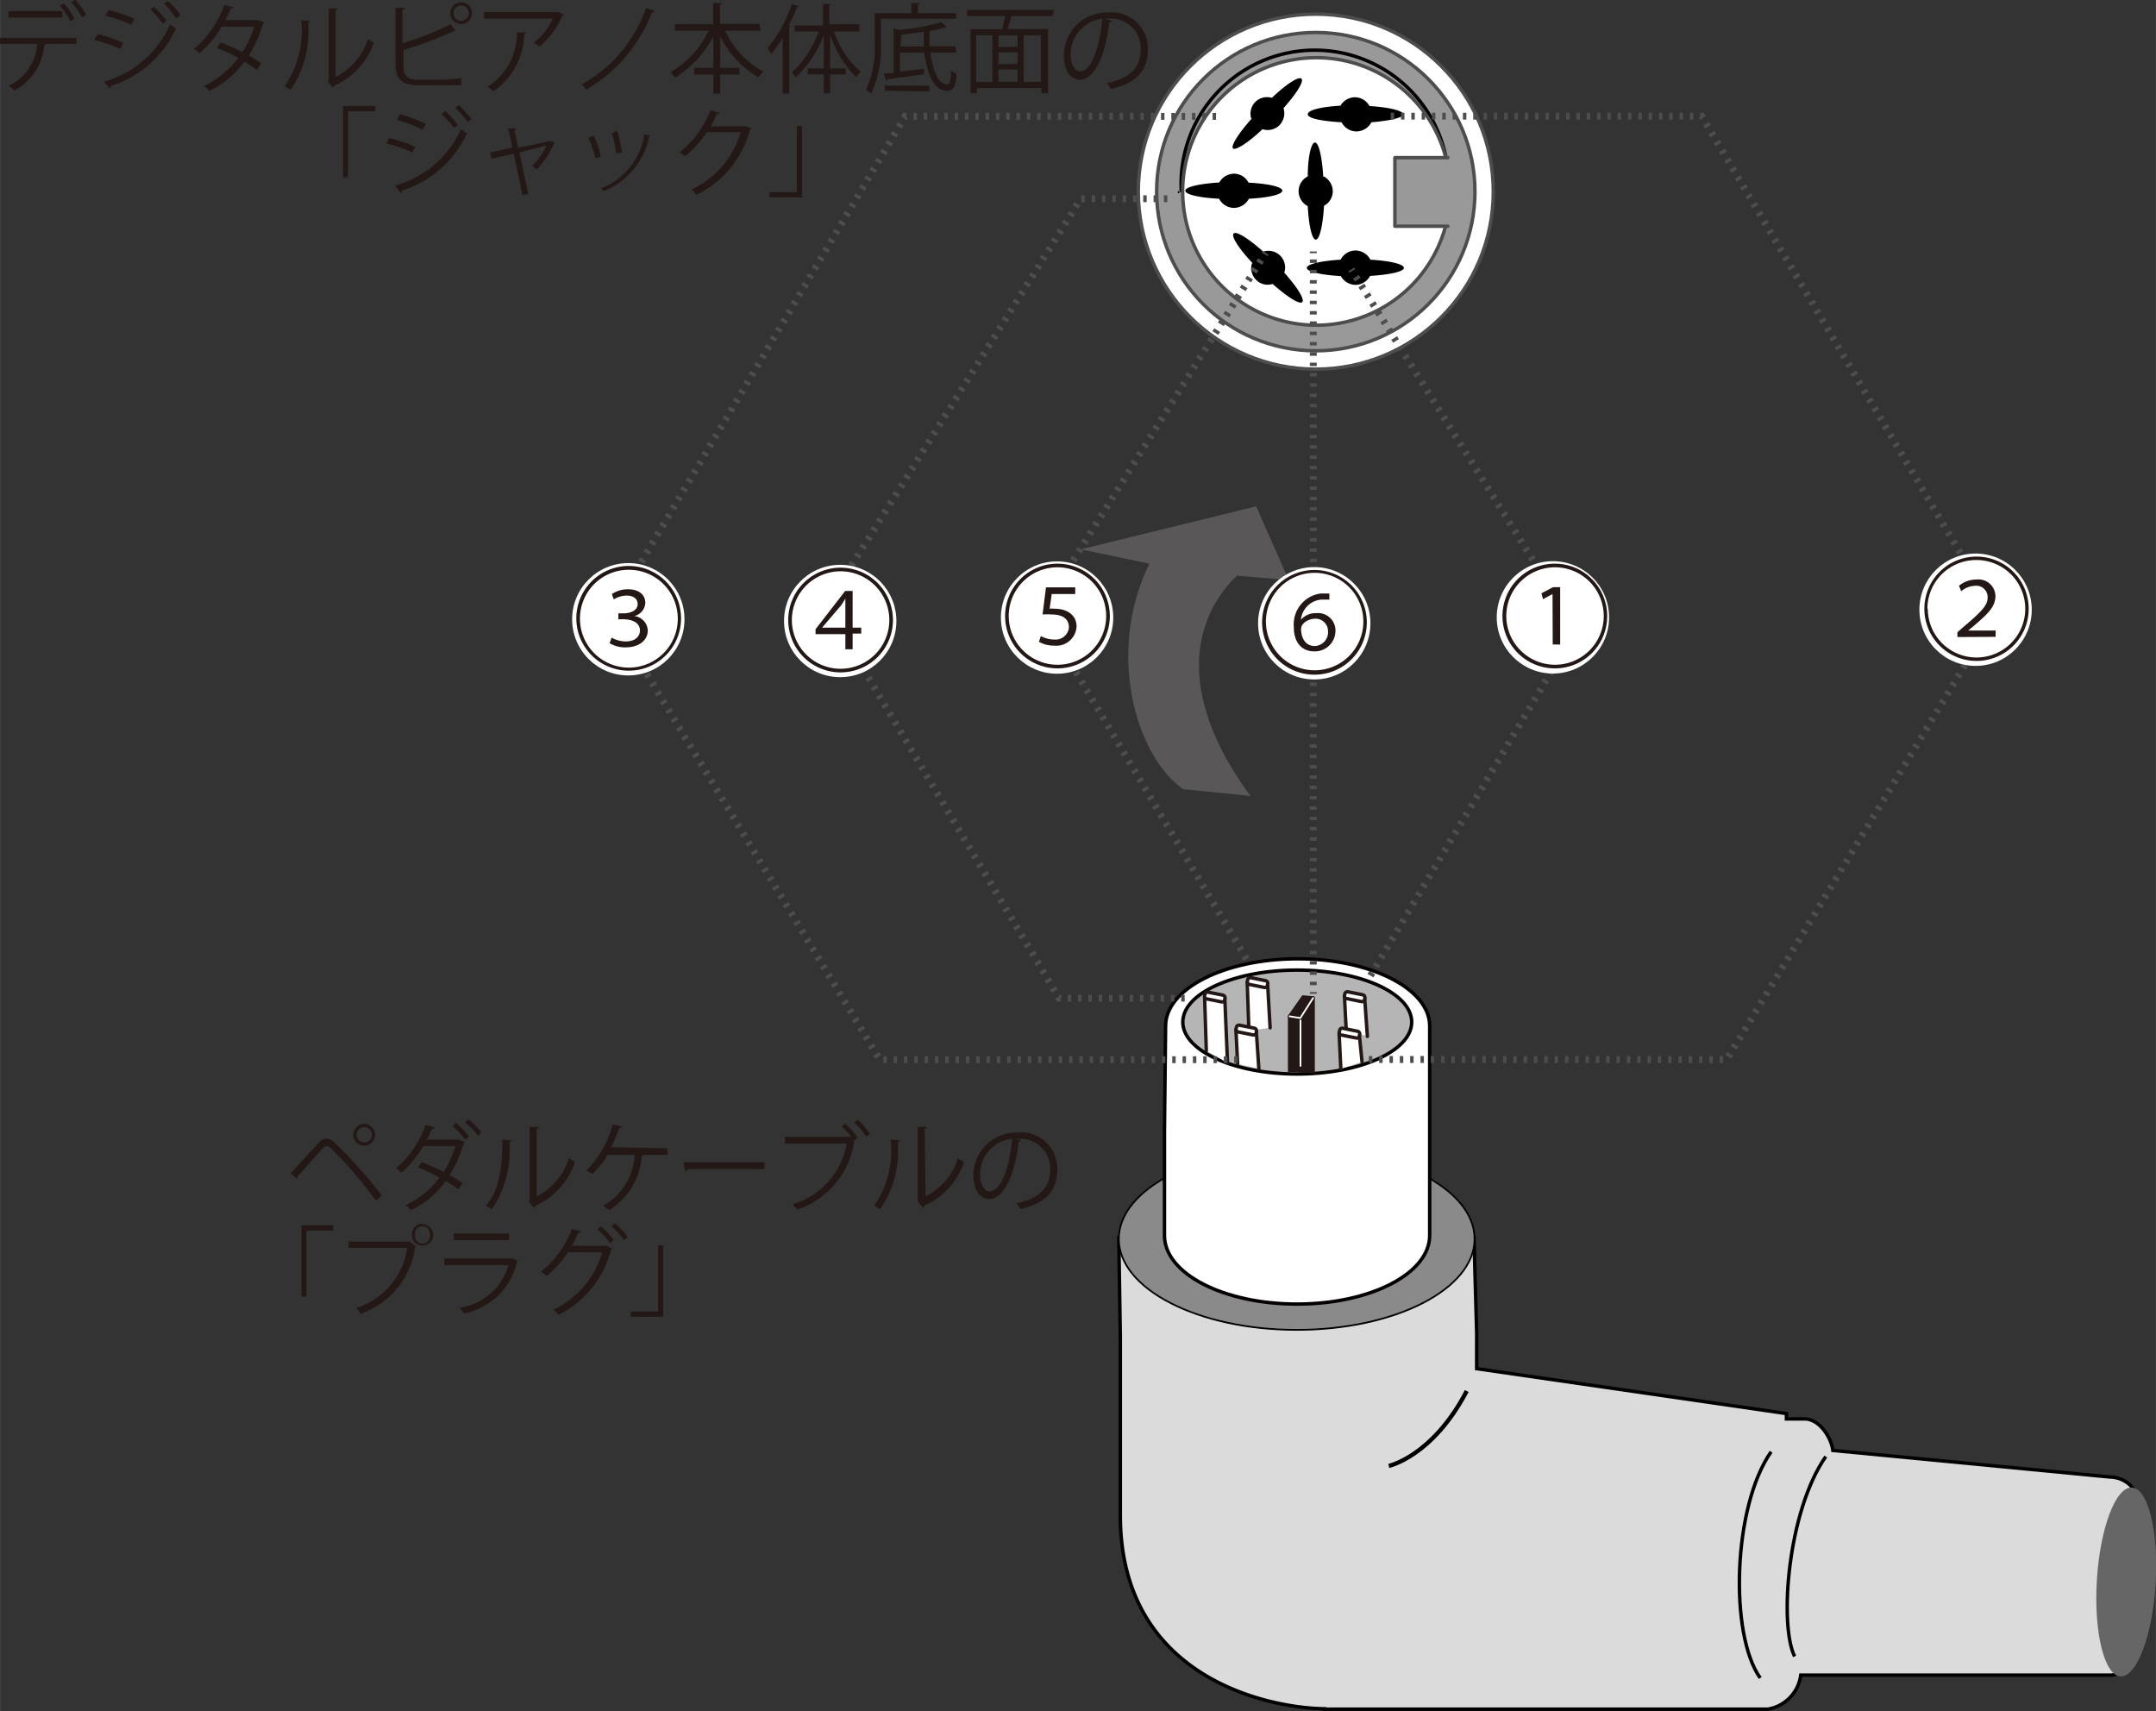 <svg id="レイヤー_1" data-name="レイヤー 1" xmlns="http://www.w3.org/2000/svg" width="39.8mm" height="31.59mm" viewBox="0 0 112.83 89.56"><rect x="0" y="0" width="112.83" height="89.56" fill="#333333" stroke="none"/><defs><style>.cls-1,.cls-2{fill:#dbdbdb;stroke:#000;}.cls-1,.cls-10,.cls-11,.cls-14,.cls-15,.cls-16,.cls-17,.cls-5,.cls-7,.cls-8,.cls-9{stroke-width:0.18px;}.cls-2{stroke-width:0.22px;}.cls-3{fill:#666;}.cls-4{fill:#8a8a8a;}.cls-16,.cls-17,.cls-18,.cls-4,.cls-5,.cls-7{stroke:#040000;}.cls-10,.cls-13,.cls-14,.cls-15,.cls-16,.cls-17,.cls-18,.cls-4,.cls-5,.cls-7,.cls-8{stroke-linecap:round;}.cls-10,.cls-11,.cls-12,.cls-13,.cls-14,.cls-15,.cls-16,.cls-17,.cls-18,.cls-4,.cls-5,.cls-7,.cls-8{stroke-linejoin:round;}.cls-12,.cls-13,.cls-18,.cls-4{stroke-width:0.09px;}.cls-14,.cls-24,.cls-5,.cls-8,.cls-9{fill:#fff;}.cls-13,.cls-16,.cls-18,.cls-19,.cls-20,.cls-23,.cls-6{fill:none;}.cls-7{fill:#b5b5b6;}.cls-10,.cls-11,.cls-8,.cls-9{stroke:#231815;}.cls-19,.cls-20,.cls-9{stroke-miterlimit:10;}.cls-10,.cls-11,.cls-12,.cls-21{fill:#231815;}.cls-12,.cls-13{stroke:#fff;}.cls-14,.cls-15,.cls-19,.cls-20,.cls-23{stroke:#4d4d4d;}.cls-15,.cls-17{fill:#999;}.cls-19,.cls-20,.cls-23{stroke-width:0.36px;}.cls-20{stroke-dasharray:0.18 0.36;}.cls-22{fill:#595757;}.cls-23{stroke-dasharray:0.18 0.36;}</style></defs><path class="cls-1" d="M69.73,89.47H93.08a2.08,2.08,0,0,0,1.72-1.78h16.27a1.71,1.71,0,0,0,1.46-1.49l0-7.24a1.57,1.57,0,0,0-1.55-1.64l-14.5-1.39c-.05-.53-.59-1.59-1.43-1.65l-1,0V74L77.84,71.65l0-1.84-.14-5H59.11L59.19,70v9.33c0,8.65,8,10.12,10.78,10.12" transform="translate(-0.56 -0.02)"/><path class="cls-2" d="M59.13,79.6" transform="translate(-0.56 -0.02)"/><path class="cls-2" d="M77.32,72.82c-1.79,3.43-4.08,3.92-4.08,3.92" transform="translate(-0.56 -0.02)"/><path class="cls-1" d="M93.25,76c-2,2.85-2.2,9.55-.57,11.84" transform="translate(-0.56 -0.02)"/><path class="cls-1" d="M96.11,76.25c-2,2.86-2.45,8.82-1.63,10.46" transform="translate(-0.56 -0.02)"/><ellipse class="cls-3" cx="111.82" cy="82.8" rx="4.95" ry="1.54" transform="translate(21.84 189.38) rotate(-86.52)"/><ellipse class="cls-4" cx="67.86" cy="64.84" rx="9.31" ry="4.76"/><path class="cls-5" d="M75.38,53.71c0-1.94-3.09-3.51-6.91-3.51s-6.91,1.57-6.91,3.51l-.06,5.5v5.47c0,2,3.1,3.59,6.94,3.59s6.94-1.6,6.94-3.59v-11Z" transform="translate(-0.56 -0.02)"/><path class="cls-6" d="M64.67,48.6" transform="translate(-0.56 -0.02)"/><ellipse class="cls-7" cx="67.89" cy="53.49" rx="5.99" ry="2.72"/><polyline class="cls-8" points="70.45 53.88 70.36 52.14 71.42 52.26 71.56 54.24"/><rect class="cls-9" x="70.92" y="52" width="1.07" height="0.36" rx="0.13" transform="translate(11.13 -13.08) rotate(11.37)"/><polyline class="cls-8" points="70.17 55.94 70.08 54.05 71.14 54.17 71.28 55.57"/><rect class="cls-9" x="70.64" y="53.91" width="1.07" height="0.36" rx="0.13" transform="translate(11.51 -12.99) rotate(11.37)"/><polyline class="cls-8" points="63.13 54.99 63.04 52.16 64.1 52.28 64.24 55.63"/><rect class="cls-9" x="63.6" y="52.02" width="1.07" height="0.36" rx="0.13" transform="translate(10.99 -11.64) rotate(11.37)"/><polyline class="cls-8" points="65.36 53.95 65.27 51.4 66.34 51.52 66.47 53.79"/><rect class="cls-9" x="65.83" y="51.26" width="1.07" height="0.36" rx="0.13" transform="translate(10.89 -12.09) rotate(11.37)"/><polyline class="cls-8" points="64.77 55.68 64.68 53.89 65.75 54.01 65.88 55.93"/><rect class="cls-9" x="65.24" y="53.75" width="1.07" height="0.36" rx="0.13" transform="translate(11.37 -11.93) rotate(11.37)"/><polygon class="cls-10" points="67.49 53.19 68.05 53.27 68.72 52.23 68.2 52.18 67.49 53.19"/><polyline class="cls-11" points="67.49 56.1 67.49 53.19 68.72 52.23 68.72 56.17"/><line class="cls-12" x1="68.06" y1="55.82" x2="68.06" y2="53.37"/><polyline class="cls-13" points="67.49 53.19 68.05 53.28 68.72 52.23"/><g id="CIRCLE"><circle class="cls-14" cx="68.86" cy="10.03" r="9.29"/></g><g id="CIRCLE-2" data-name="CIRCLE"><circle class="cls-15" cx="68.86" cy="10.03" r="8.33"/></g><g id="ARC"><path class="cls-16" d="M76.25,8.35A7,7,0,0,0,62.38,10" transform="translate(-0.56 -0.02)"/></g><g id="ARC-2" data-name="ARC"><path class="cls-14" d="M76.25,8.37a7,7,0,1,0,0,3.34" transform="translate(-0.56 -0.02)"/></g><polyline class="cls-15" points="75.77 11.84 73 11.84 73 8.25 75.77 8.25"/><path class="cls-17" d="M76.33,11.86" transform="translate(-0.56 -0.02)"/><path class="cls-17" d="M76.33,8.27" transform="translate(-0.56 -0.02)"/><g id="LINE"><line class="cls-18" x1="61.68" y1="10.05" x2="61.68" y2="10.07"/></g><path d="M64.37,9.57c-1,.06-1.78.23-1.78.43s.74.37,1.77.42a.88.88,0,0,0,.78.48.9.9,0,0,0,.78-.48c1-.05,1.75-.22,1.75-.42s-.74-.37-1.77-.42a.86.86,0,0,0-.76-.47.89.89,0,0,0-.77.46" transform="translate(-0.56 -0.02)"/><path d="M70.73,5.55C69.7,5.61,69,5.78,69,6s.74.36,1.77.42a.88.88,0,0,0,.78.48.9.9,0,0,0,.78-.48C73.29,6.34,74,6.18,74,6s-.74-.37-1.77-.43a.87.87,0,0,0-.76-.46.89.89,0,0,0-.77.46" transform="translate(-0.56 -0.02)"/><path d="M66.08,6.21c-.69.77-1.1,1.42-1,1.57s.79-.27,1.55-1a.87.87,0,0,0,.89-.21.89.89,0,0,0,.21-.89c.68-.76,1.08-1.4.94-1.54s-.78.27-1.55,1a.88.88,0,0,0-.86.21.87.87,0,0,0-.22.87" transform="translate(-0.56 -0.02)"/><path d="M69.81,9.26c-.06-1-.23-1.78-.43-1.78S69,8.22,69,9.25a.88.88,0,0,0-.48.78.9.9,0,0,0,.48.78c.05,1,.22,1.75.42,1.75s.37-.74.43-1.77a.87.87,0,0,0,.46-.76.89.89,0,0,0-.46-.77" transform="translate(-0.56 -0.02)"/><path d="M70.73,14.47a.91.91,0,0,0,.77.46.88.88,0,0,0,.76-.47c1-.06,1.77-.22,1.77-.42s-.74-.37-1.75-.43a.9.9,0,0,0-.78-.48.88.88,0,0,0-.78.48c-1,.06-1.77.23-1.77.43s.75.37,1.78.43" transform="translate(-0.56 -0.02)"/><path d="M66.08,13.8a.86.86,0,0,0,.22.87.84.84,0,0,0,.86.21c.77.68,1.41,1.09,1.55.95s-.26-.78-.94-1.54a.87.87,0,0,0-1.1-1.1c-.76-.68-1.41-1.09-1.55-.95s.27.79,1,1.56" transform="translate(-0.56 -0.02)"/><line class="cls-19" x1="68.73" y1="52.01" x2="68.73" y2="51.92"/><line class="cls-20" x1="68.73" y1="51.56" x2="68.73" y2="13.43"/><line class="cls-19" x1="68.73" y1="13.25" x2="68.73" y2="13.16"/><path class="cls-21" d="M15.77,61.42c.39-.41,1.19-1.3,1.48-1.61a.53.53,0,0,1,.4-.2.68.68,0,0,1,.41.2,25.86,25.86,0,0,1,2.48,2.77l-.31.28a21.7,21.7,0,0,0-2.35-2.74c-.09-.08-.15-.13-.22-.13s-.12.06-.21.13c-.24.26-1,1.11-1.32,1.48a.06.06,0,0,1,0,0,.12.12,0,0,1-.05.1Zm3.85-2.58a.58.58,0,0,1,.57.57.57.57,0,0,1-.57.57.56.56,0,0,1-.57-.57A.57.57,0,0,1,19.62,58.84Zm.4.57a.4.4,0,1,0-.8,0,.4.4,0,1,0,.8,0Z" transform="translate(-0.56 -0.02)"/><path class="cls-21" d="M24.89,59.79s0,0-.06.06a6.87,6.87,0,0,1-.74,1.67c.22.13.49.29.68.42l-.22.33c-.18-.14-.46-.31-.67-.44a4.58,4.58,0,0,1-1.83,1.53,1,1,0,0,0-.27-.27,4.6,4.6,0,0,0,1.78-1.44,7.27,7.27,0,0,0-1.14-.53l.2-.28a9.67,9.67,0,0,1,1.16.52A5.88,5.88,0,0,0,24.39,60H22.71a5.55,5.55,0,0,1-1.14,1.39,3.25,3.25,0,0,0-.29-.23,5.12,5.12,0,0,0,1.55-2.27l.47.14c0,.06-.08.07-.14.07a4.67,4.67,0,0,1-.26.56h1.65l0,0Zm-.47-1a4.11,4.11,0,0,1,.68.71l-.2.16a4.35,4.35,0,0,0-.66-.71Zm.65-.19a4.13,4.13,0,0,1,.69.7l-.2.16a3.39,3.39,0,0,0-.67-.7Z" transform="translate(-0.56 -0.02)"/><path class="cls-21" d="M27.33,59.71s0,.07-.12.08a5.38,5.38,0,0,1-.92,3.52c-.08-.06-.21-.13-.31-.19.76-.82.85-2.09.87-3.46Zm1.31,2.92a3.36,3.36,0,0,0,1.7-2,1.65,1.65,0,0,0,.31.2,3.79,3.79,0,0,1-2.07,2.29.24.24,0,0,1-.09.11l-.26-.34.05-.08V59l.48,0a.12.12,0,0,1-.12.1Z" transform="translate(-0.56 -0.02)"/><path class="cls-21" d="M35.49,60.12v.34H34.23a.11.11,0,0,1-.09.06,3.58,3.58,0,0,1-1.7,2.83,2.35,2.35,0,0,0-.32-.23,3.21,3.21,0,0,0,1.65-2.66H32.36a4.52,4.52,0,0,1-.8,1,2.43,2.43,0,0,0-.32-.18,5.22,5.22,0,0,0,1.38-2.41l.49.11a.13.13,0,0,1-.14.08,9.87,9.87,0,0,1-.43,1Z" transform="translate(-0.56 -0.02)"/><path class="cls-21" d="M36.33,60.85h4.24v.36h-4a.2.2,0,0,1-.16.1Z" transform="translate(-0.56 -0.02)"/><path class="cls-21" d="M45.1,59.51a4.33,4.33,0,0,0-.49-.54l.18-.14a3.67,3.67,0,0,1,.65.73l-.1.07,0,0a.11.11,0,0,1-.07.06,4.43,4.43,0,0,1-3,3.64,2.26,2.26,0,0,0-.23-.29,4,4,0,0,0,2.83-3.17H41.63v-.35H45l.07,0Zm.79,0a3.54,3.54,0,0,0-.62-.73l.19-.15a4.22,4.22,0,0,1,.63.73Z" transform="translate(-0.56 -0.02)"/><path class="cls-21" d="M47.66,59.71s0,.07-.12.08a5.33,5.33,0,0,1-.93,3.52l-.3-.19a5.06,5.06,0,0,0,.86-3.46ZM49,62.63a3.31,3.31,0,0,0,1.69-2,2.14,2.14,0,0,0,.32.2,3.79,3.79,0,0,1-2.07,2.29.24.24,0,0,1-.09.11l-.26-.34,0-.08V59l.47,0s0,.09-.11.1Z" transform="translate(-0.56 -0.02)"/><path class="cls-21" d="M54,59.69a.13.13,0,0,1-.13.08c-.18,1.58-.71,3-1.55,3-.43,0-.82-.43-.82-1.23a2.23,2.23,0,0,1,2.29-2.24,1.88,1.88,0,0,1,2.1,1.92c0,1.21-.7,1.79-1.93,2.08a1.7,1.7,0,0,0-.21-.31c1.17-.23,1.77-.8,1.77-1.76a1.56,1.56,0,0,0-1.73-1.6h-.15Zm-.49-.07a1.87,1.87,0,0,0-1.66,1.87c0,.54.23.88.48.88C53,62.37,53.4,61,53.53,59.62Z" transform="translate(-0.56 -0.02)"/><path class="cls-21" d="M16.33,67.88V64.15H18v.27H16.59v3.46Z" transform="translate(-0.56 -0.02)"/><path class="cls-21" d="M18.8,65H22l0,0,.34.27a.09.09,0,0,1-.06,0,4.25,4.25,0,0,1-2.85,3.5,1.7,1.7,0,0,0-.23-.3,3.86,3.86,0,0,0,2.67-3.14H18.8Zm3.87-.91a.56.56,0,1,1-.56.56A.56.56,0,0,1,22.67,64.06Zm.38.56a.39.39,0,1,0-.77,0,.39.39,0,1,0,.77,0Z" transform="translate(-0.56 -0.02)"/><path class="cls-21" d="M27.67,66a.17.17,0,0,1-.06.06,3.51,3.51,0,0,1-2.79,2.7,1.48,1.48,0,0,0-.21-.3,3.13,3.13,0,0,0,2.56-2.23H23.81v-.35h3.51l.05,0Zm-.47-1.08H24.3v-.34h2.9Z" transform="translate(-0.56 -0.02)"/><path class="cls-21" d="M32.6,65.36a.27.27,0,0,1-.07.08,5.28,5.28,0,0,1-2.75,3.4,1.35,1.35,0,0,0-.26-.28,4.72,4.72,0,0,0,2.55-3H30.28a5.23,5.23,0,0,1-1.12,1.24,1.73,1.73,0,0,0-.29-.23,5,5,0,0,0,1.61-2.23l.48.13c0,.06-.07.08-.14.07a7.18,7.18,0,0,1-.34.68h1.77l.06,0ZM32,64.2a3.75,3.75,0,0,1,.67.72l-.19.16a3.71,3.71,0,0,0-.66-.72Zm.74-.15a3.75,3.75,0,0,1,.67.72l-.19.16a3.71,3.71,0,0,0-.66-.72Z" transform="translate(-0.56 -0.02)"/><path class="cls-21" d="M35.27,65.2v3.73h-1.7v-.27H35V65.2Z" transform="translate(-0.56 -0.02)"/><path class="cls-21" d="M4.57,2.32H2.89l.09,0s0,0-.1.06A3,3,0,0,1,1.31,4.76,1.72,1.72,0,0,0,1,4.51,2.58,2.58,0,0,0,2.5,2.32H.56V2h4ZM3.82.94H1V.6H3.82ZM3.89.19a3.74,3.74,0,0,1,.56.8l-.21.14a3.18,3.18,0,0,0-.55-.8ZM4.49,0a4.14,4.14,0,0,1,.57.79L4.85.94A3.59,3.59,0,0,0,4.29.15Z" transform="translate(-0.56 -0.02)"/><path class="cls-21" d="M5.68,1.8A8.32,8.32,0,0,1,7,2.26l-.15.32a8.1,8.1,0,0,0-1.37-.47ZM6,4.29a5.33,5.33,0,0,0,3.46-3,2.26,2.26,0,0,0,.31.23,5.65,5.65,0,0,1-3.42,3,.14.14,0,0,1-.06.13ZM6.24.54A9.71,9.71,0,0,1,7.6,1l-.17.31A8.46,8.46,0,0,0,6.08.84ZM8.61.38a3.86,3.86,0,0,1,.66.73l-.2.15A4.47,4.47,0,0,0,8.43.52ZM9.32.07A3.86,3.86,0,0,1,10,.8L9.78,1A4.47,4.47,0,0,0,9.14.21Z" transform="translate(-0.56 -0.02)"/><path class="cls-21" d="M14.39,1.18a.09.09,0,0,1-.06.06,6.83,6.83,0,0,1-.75,1.68c.22.13.47.29.65.42L14,3.68c-.18-.14-.44-.31-.65-.44a4.79,4.79,0,0,1-1.84,1.54,1,1,0,0,0-.28-.26,4.83,4.83,0,0,0,1.8-1.47,10.13,10.13,0,0,0-1.12-.52l.19-.29a9.33,9.33,0,0,1,1.14.51,4.82,4.82,0,0,0,.62-1.34H12.16A5.52,5.52,0,0,1,11,2.81a1.34,1.34,0,0,0-.29-.23A5.26,5.26,0,0,0,12.29.29l.49.11a.12.12,0,0,1-.14.06c-.07.17-.19.42-.29.61H14l.07,0Z" transform="translate(-0.56 -0.02)"/><path class="cls-21" d="M16.8,1.12s-.05.08-.12.09a5.38,5.38,0,0,1-.92,3.52,1.82,1.82,0,0,0-.31-.19,5.15,5.15,0,0,0,.87-3.46Zm1.32,2.93a3.34,3.34,0,0,0,1.69-2l.31.2A3.79,3.79,0,0,1,18.05,4.5a.18.18,0,0,1-.09.1l-.26-.33.06-.08V.46l.47,0a.12.12,0,0,1-.11.09Z" transform="translate(-0.56 -0.02)"/><path class="cls-21" d="M23.64,4.19a9.16,9.16,0,0,0,1.06-.08c0,.11,0,.26,0,.37-.33,0-.84,0-1,0H22.4c-.77,0-1.14-.33-1.14-1.05v-3l.5,0s0,.08-.14.1V2.29a16.76,16.76,0,0,0,2.52-1l.26.35,0,0-.08,0a18.77,18.77,0,0,1-2.65,1v.85c0,.52.25.71.78.71ZM24.69.14a.56.56,0,0,1,.57.57.57.57,0,0,1-.57.57.58.58,0,0,1-.57-.57A.57.57,0,0,1,24.69.14Zm.4.57a.4.4,0,1,0-.4.4A.4.4,0,0,0,25.09.71Z" transform="translate(-0.56 -0.02)"/><path class="cls-21" d="M30.1.79,30,.83a4.35,4.35,0,0,1-1.21,1.63,1.41,1.41,0,0,0-.31-.21,3.07,3.07,0,0,0,1-1.26H25.89V.65h3.83l.05,0Zm-2,.92s-.05.08-.11.09a3.71,3.71,0,0,1-1.61,3,2.62,2.62,0,0,0-.3-.24,3.33,3.33,0,0,0,1.53-2.85Z" transform="translate(-0.56 -0.02)"/><path class="cls-21" d="M34.82.6a.12.12,0,0,1-.14.06,8,8,0,0,1-3.44,4.05A1.27,1.27,0,0,0,31,4.44a7.37,7.37,0,0,0,3.37-4Z" transform="translate(-0.56 -0.02)"/><path class="cls-21" d="M40.36,1.63H38.51a4.67,4.67,0,0,0,2,2.14,1.93,1.93,0,0,0-.26.3,5.08,5.08,0,0,1-2-2.16V3.57h1v.35h-1v1h-.36v-1h-1V3.57h1V1.92a5.53,5.53,0,0,1-2,2.16,2.26,2.26,0,0,0-.25-.28,4.92,4.92,0,0,0,2-2.17H35.88V1.29h2V.19l.46,0s0,.06-.1.08v1h2.07Z" transform="translate(-0.56 -0.02)"/><path class="cls-21" d="M42.4.36a.1.1,0,0,1-.11,0,8.21,8.21,0,0,1-.47,1l.14,0a.1.1,0,0,1-.1.06V4.92h-.34V2a6.4,6.4,0,0,1-.61.85,3.3,3.3,0,0,0-.18-.32A6.84,6.84,0,0,0,42,.22Zm3.13,1.31H44.2a4.8,4.8,0,0,0,1.42,2.11,1.34,1.34,0,0,0-.26.27A5.58,5.58,0,0,1,44,1.82V3.6h.82v.31H44v1h-.33v-1h-.84V3.6h.84V1.84A5.73,5.73,0,0,1,42.2,4.07,1.2,1.2,0,0,0,42,3.81,5.34,5.34,0,0,0,43.4,1.67H42.15V1.35h1.48V.23l.43,0s0,.06-.1.06v1h1.57Z" transform="translate(-0.56 -0.02)"/><path class="cls-21" d="M50.6,1H46.66V2.2a5.81,5.81,0,0,1-.51,2.72,1.09,1.09,0,0,0-.27-.19,5.38,5.38,0,0,0,.45-2.53V.71h1.92V.18l.45,0s0,.06-.1.08V.71h2Zm0,1.77H49.25c.13,1,.43,1.67.88,1.67.13,0,.19-.22.21-.74a.74.74,0,0,0,.27.16c0,.7-.18.91-.51.91-.66,0-1-.85-1.18-2H47.66v1l1.26-.15v.29c-.71.09-1.45.2-1.92.25a.11.11,0,0,1-.07.08l-.13-.38.52,0V1.5l.3.09a13.33,13.33,0,0,0,2.21-.41l.29.27-.05,0h0c-.22.06-.49.13-.78.18l-.08,0a7.09,7.09,0,0,0,0,.81h1.36Zm-3.73,2V4.5h2.33v.3Zm.81-2.32h1.23a6.36,6.36,0,0,1,0-.77l-1.18.16Z" transform="translate(-0.56 -0.02)"/><path class="cls-21" d="M55.64.86H53.49c-.05.19-.12.45-.19.68h2.11V4.9h-.35V4.63H51.68V4.9h-.33V1.55H53c.06-.21.12-.47.17-.69h-2V.54h4.55Zm-4,1V4.31h.85V1.87Zm2.17.61V1.87h-1v.61Zm0,.9V2.76h-1v.62Zm-1,.28v.65h1V3.66Zm2.22.65V1.87h-.9V4.31Z" transform="translate(-0.56 -0.02)"/><path class="cls-21" d="M58.74,1.11a.14.14,0,0,1-.13.08c-.18,1.58-.71,3-1.55,3-.43,0-.82-.43-.82-1.23A2.23,2.23,0,0,1,58.53.68a1.88,1.88,0,0,1,2.1,1.92c0,1.21-.7,1.79-1.93,2.08a1.41,1.41,0,0,0-.21-.31c1.17-.23,1.77-.8,1.77-1.76A1.56,1.56,0,0,0,58.53,1h-.15ZM58.25,1a1.87,1.87,0,0,0-1.66,1.87c0,.54.23.88.48.88C57.68,3.79,58.12,2.43,58.25,1Z" transform="translate(-0.56 -0.02)"/><path class="cls-21" d="M18.51,9.3V5.57H20.2v.27H18.77V9.3Z" transform="translate(-0.56 -0.02)"/><path class="cls-21" d="M20.92,7.25a6.66,6.66,0,0,1,1.37.46L22.14,8a6.87,6.87,0,0,0-1.37-.47Zm.31,2.48a5.3,5.3,0,0,0,3.45-2.95L25,7a5.61,5.61,0,0,1-3.42,3,.11.11,0,0,1-.05.13ZM21.48,6a7.16,7.16,0,0,1,1.36.5l-.16.31a7.91,7.91,0,0,0-1.35-.52Zm2.38-.17a3.92,3.92,0,0,1,.66.74l-.2.15A5.06,5.06,0,0,0,23.67,6Zm.71-.31a5.8,5.8,0,0,1,.66.73l-.2.15a4.47,4.47,0,0,0-.65-.73Z" transform="translate(-0.56 -0.02)"/><path class="cls-21" d="M29.62,7.48a.1.1,0,0,1-.05,0,4.53,4.53,0,0,1-.92,1.41,1.6,1.6,0,0,0-.25-.18,3.6,3.6,0,0,0,.76-1.08L27.74,8l.46,2.17-.3.06-.46-2.17-1.16.27L26.21,8l1.17-.26-.23-1,.42,0s0,.07-.09.1l.2.92,1.67-.36,0,0Z" transform="translate(-0.56 -0.02)"/><path class="cls-21" d="M31.64,7.13A5.53,5.53,0,0,1,32,8.23l-.28.07a5.77,5.77,0,0,0-.37-1.08Zm3,0s-.06,0-.1,0a3.93,3.93,0,0,1-2.38,2.89A1.37,1.37,0,0,0,32,9.88a3.6,3.6,0,0,0,2.28-2.83Zm-1.79-.28A7.09,7.09,0,0,1,33.11,8l-.3.06A6.07,6.07,0,0,0,32.58,7Z" transform="translate(-0.56 -0.02)"/><path class="cls-21" d="M39.89,6.74l-.08.07A5.3,5.3,0,0,1,37,10.22a1.33,1.33,0,0,0-.26-.28,4.77,4.77,0,0,0,2.58-3H37.55a5.59,5.59,0,0,1-1.14,1.25A1.73,1.73,0,0,0,36.12,8a5.23,5.23,0,0,0,1.62-2.21l.48.14c0,.05-.08.06-.15.06a5.46,5.46,0,0,1-.32.64h1.79l.06,0Z" transform="translate(-0.56 -0.02)"/><path class="cls-21" d="M42.53,6.62v3.73h-1.7v-.27h1.43V6.62Z" transform="translate(-0.56 -0.02)"/><path class="cls-22" d="M65.29,30.15C63.06,32.31,62,36.23,66,41.68l-3.53-.36c-2.54-1.81-4-7.26-1.76-11.8l-3.59-.75,9.18-2.25L68,30.37Z" transform="translate(-0.56 -0.02)"/><polyline class="cls-23" points="61.09 10.4 56.56 10.4 43.23 31.73 55.42 52.24 62.16 52.24"/><polyline class="cls-23" points="63.64 6.09 47.36 6.09 31.95 32.13 46.04 55.46 65.01 55.46"/><polyline class="cls-23" points="65.23 50.19 54.46 32.06 66.23 13.23"/><polyline class="cls-23" points="71.72 51.06 82.49 32.94 70.72 14.1"/><polyline class="cls-23" points="72.78 6.08 89.06 6.08 104.46 32.11 90.37 55.45 71.4 55.45"/><circle class="cls-24" cx="81.27" cy="32.31" r="2.94"/><path class="cls-21" d="M81.94,35a2.74,2.74,0,1,1,2.73-2.74A2.73,2.73,0,0,1,81.94,35Zm-2.55-2.74a2.55,2.55,0,1,0,2.55-2.55A2.55,2.55,0,0,0,79.39,32.27Zm2.42-1.15h0l-.5.27-.08-.31.61-.32h.37v3h-.39Z" transform="translate(-0.56 -0.02)"/><circle class="cls-24" cx="43.97" cy="32.5" r="2.94"/><path class="cls-21" d="M44.56,35.21a2.74,2.74,0,1,1,2.73-2.74A2.74,2.74,0,0,1,44.56,35.21ZM42,32.47a2.55,2.55,0,1,0,2.55-2.55A2.55,2.55,0,0,0,42,32.47ZM44.8,34v-.79H43.24v-.26l1.55-2h.39v1.92h.45v.31h-.45V34Zm0-1.1V31.72c0-.1,0-.26,0-.37h0l-.22.35-1,1.17H44.8Z" transform="translate(-0.56 -0.02)"/><circle class="cls-24" cx="55.32" cy="32.32" r="2.94"/><path class="cls-21" d="M55.9,35a2.74,2.74,0,1,1,2.74-2.74A2.74,2.74,0,0,1,55.9,35Zm-2.55-2.74a2.55,2.55,0,1,0,2.55-2.55A2.55,2.55,0,0,0,53.35,32.29Zm3.48-1.15H55.6l-.11.77a1.17,1.17,0,0,1,.29,0c.59,0,1.12.31,1.12.93a1.06,1.06,0,0,1-1.16,1,1.6,1.6,0,0,1-.81-.2l.1-.3a1.49,1.49,0,0,0,.71.18.7.7,0,0,0,.76-.63c0-.39-.25-.68-.9-.68a3,3,0,0,0-.48,0l.18-1.42h1.53Z" transform="translate(-0.56 -0.02)"/><circle class="cls-24" cx="68.78" cy="32.62" r="2.94"/><path class="cls-21" d="M69.36,35.33a2.74,2.74,0,1,1,2.73-2.74A2.74,2.74,0,0,1,69.36,35.33Zm-2.55-2.74A2.55,2.55,0,1,0,69.36,30,2.55,2.55,0,0,0,66.81,32.59Zm3.32-1.19H70l-.28,0a1.17,1.17,0,0,0-1.08,1.06h0a1,1,0,0,1,.81-.35.91.91,0,0,1,1,.93,1.08,1.08,0,0,1-1.12,1.07c-.59,0-1.06-.41-1.06-1.27a1.63,1.63,0,0,1,1.41-1.76l.45,0Zm-.07,1.66a.65.65,0,0,0-.66-.66c-.36,0-.75.23-.75.54s.12.89.73.89A.72.72,0,0,0,70.06,33.06Z" transform="translate(-0.56 -0.02)"/><circle class="cls-24" cx="103.39" cy="31.91" r="2.94"/><path class="cls-21" d="M104,34.61a2.73,2.73,0,1,1,2.73-2.73A2.73,2.73,0,0,1,104,34.61Zm-2.55-2.73A2.55,2.55,0,1,0,104,29.33,2.55,2.55,0,0,0,101.43,31.88ZM103,33.36v-.25l.33-.29c1-.85,1.25-1.14,1.25-1.53a.59.59,0,0,0-.67-.61,1.17,1.17,0,0,0-.71.28l-.12-.28a1.41,1.41,0,0,1,.91-.33.89.89,0,0,1,1,.86c0,.58-.41.95-1.22,1.64l-.21.17H105v.33Z" transform="translate(-0.56 -0.02)"/><circle class="cls-24" cx="32.88" cy="32.41" r="2.94"/><path class="cls-21" d="M33.46,35.12a2.74,2.74,0,1,1,2.74-2.73A2.73,2.73,0,0,1,33.46,35.12Zm-2.55-2.73a2.56,2.56,0,1,0,2.55-2.55A2.55,2.55,0,0,0,30.91,32.39Zm1.66,1a1.49,1.49,0,0,0,.73.2c.63,0,.75-.39.75-.56,0-.48-.5-.6-.88-.6h-.25v-.31h.26c.36,0,.75-.14.75-.49,0-.2-.14-.44-.58-.44a1.3,1.3,0,0,0-.67.2l-.1-.28a1.5,1.5,0,0,1,.84-.25c.67,0,.91.37.91.71a.74.74,0,0,1-.58.69h0a.8.8,0,0,1,.71.76c0,.43-.36.88-1.17.88a1.54,1.54,0,0,1-.83-.22Z" transform="translate(-0.56 -0.02)"/></svg>